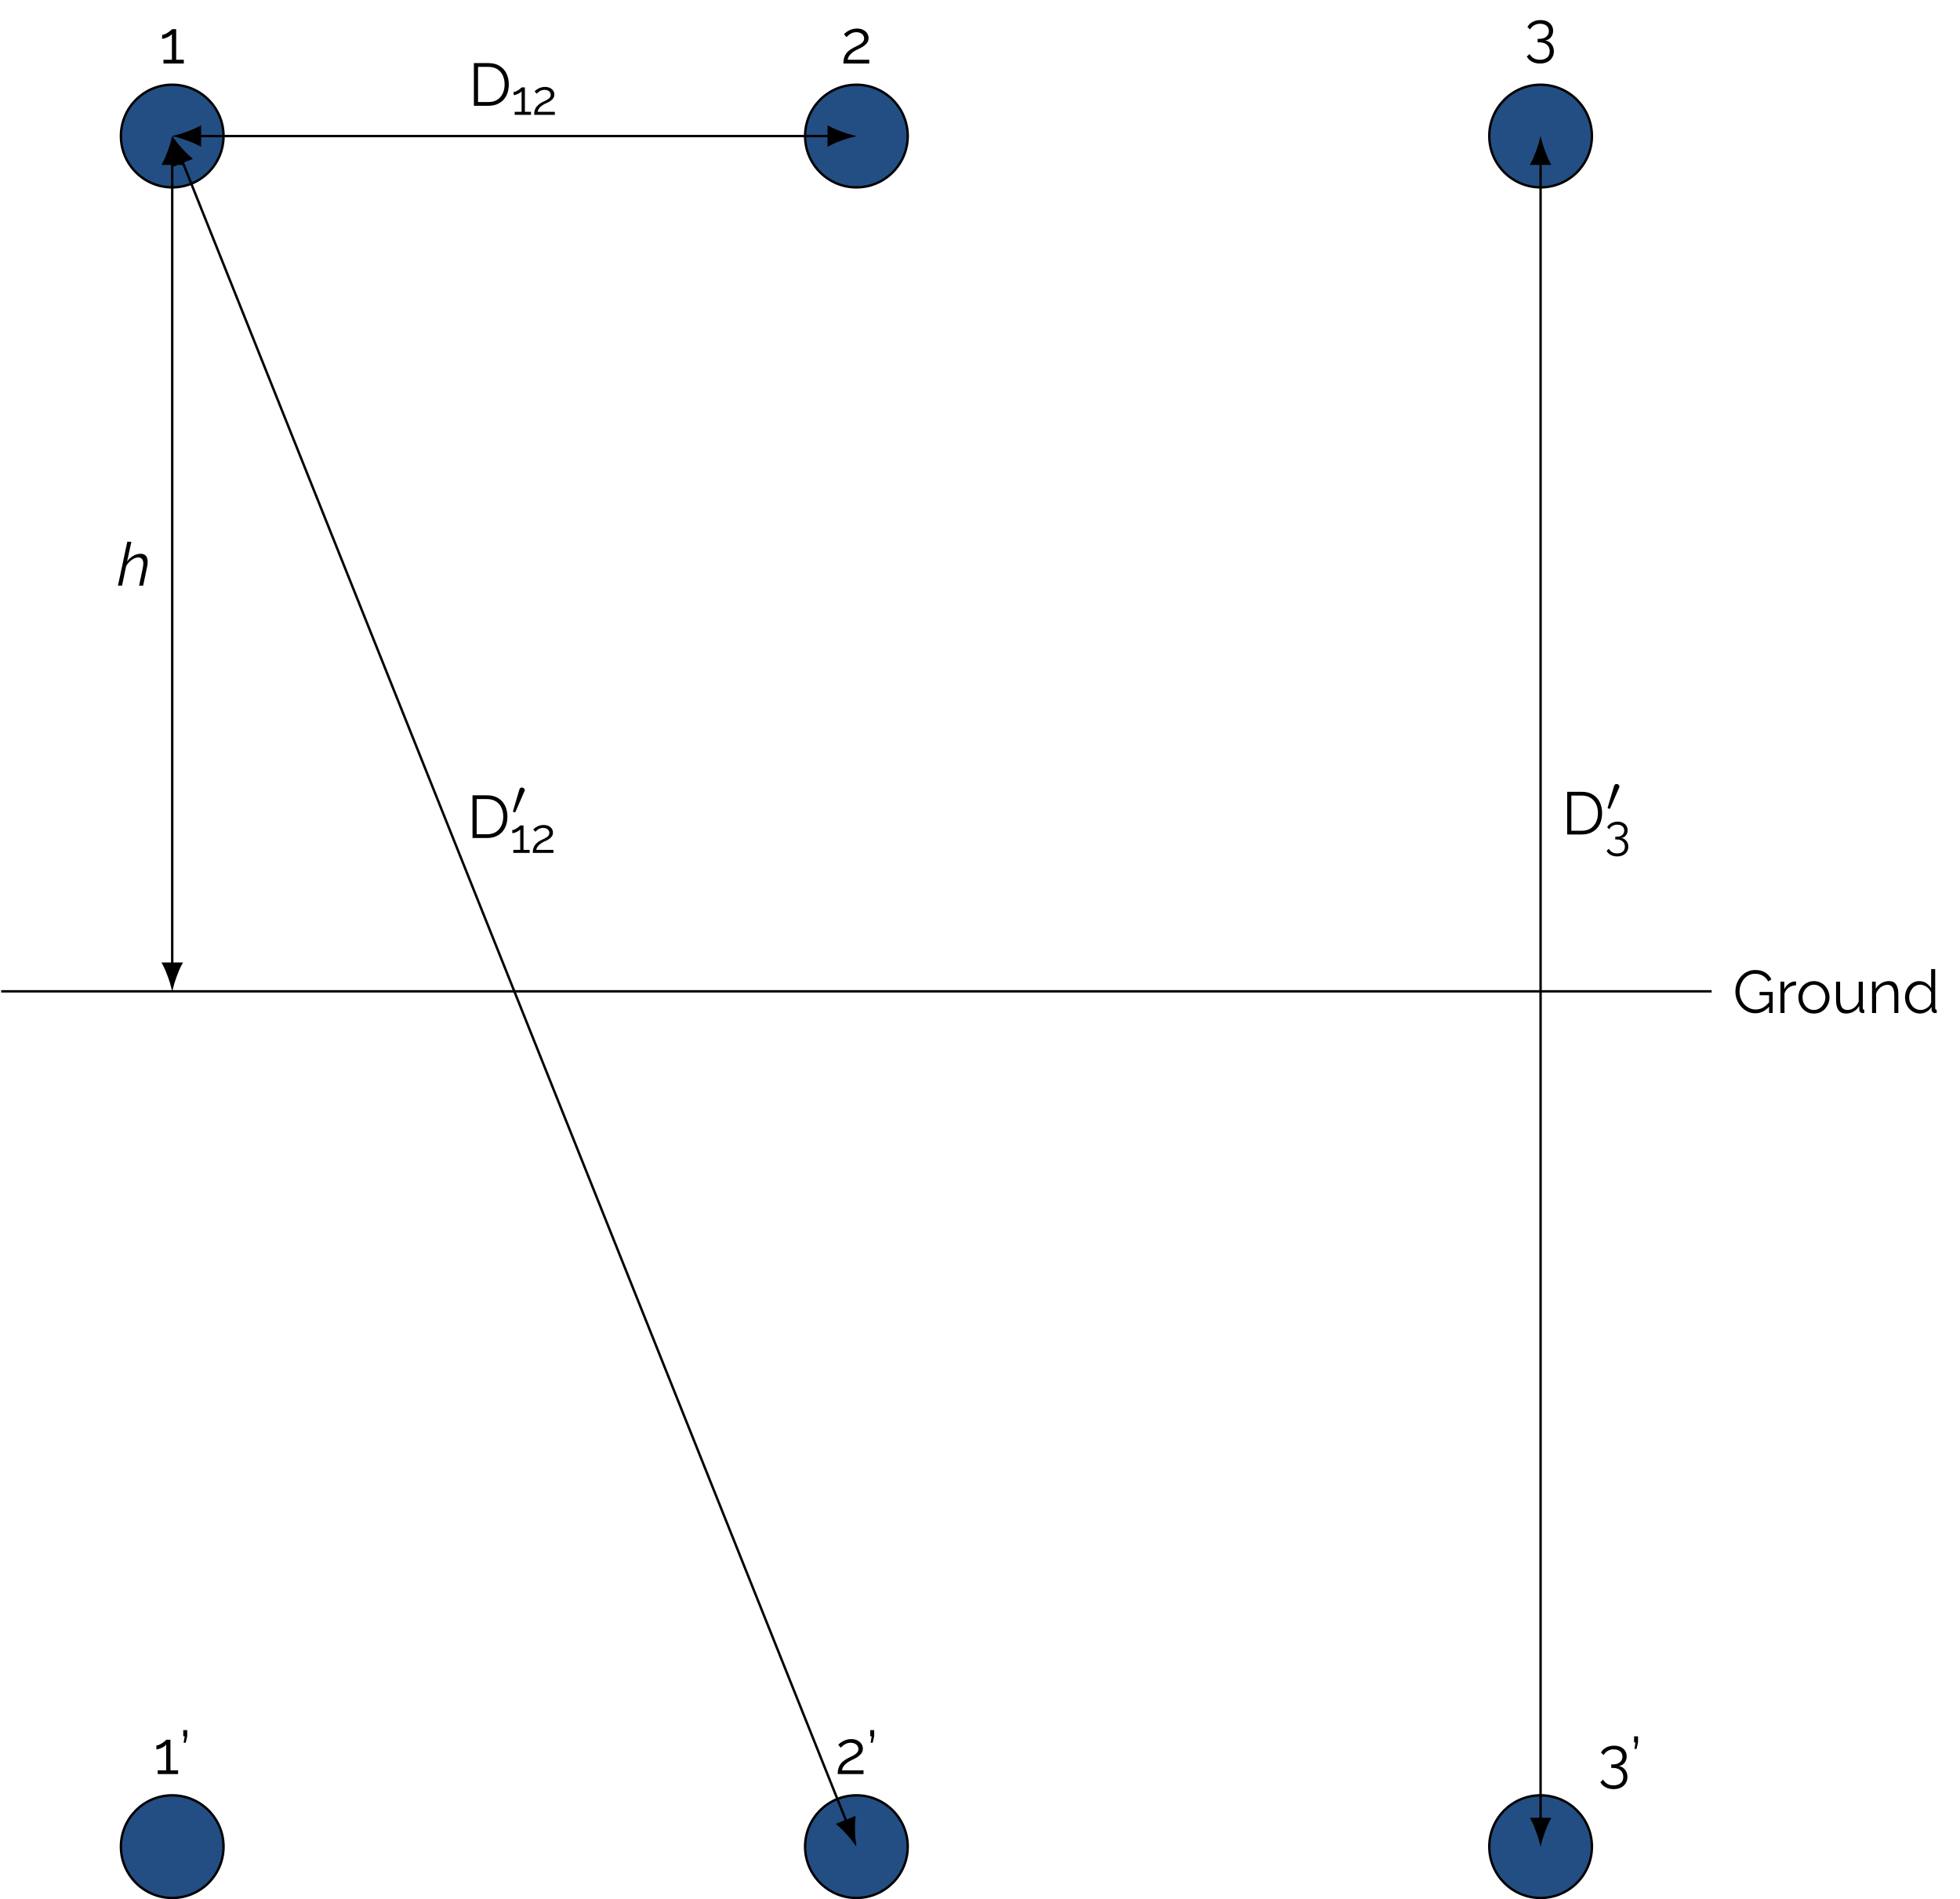 <?xml version="1.0" encoding="UTF-8"?>
<svg xmlns="http://www.w3.org/2000/svg" xmlns:xlink="http://www.w3.org/1999/xlink" width="324.825pt" height="314.715pt" viewBox="0 0 324.825 314.715" version="1.1">
<rect x="0" y="0" width="324.825" height="314.715" fill="#808080" stroke="none"/>
<defs>
<g>
<symbol overflow="visible" id="glyph0-0">
<path style="stroke:none;" d="M 5.562 -0.297 C 5.562 -0.098 5.453 0 5.234 0 L 0.766 0 C 0.66 0 0.586 -0.02 0.547 -0.062 C 0.516 -0.102 0.5 -0.164 0.5 -0.25 L 0.5 -6.844 C 0.5 -7 0.562 -7.078 0.688 -7.078 L 5.391 -7.078 C 5.504 -7.078 5.562 -7.008 5.562 -6.875 Z M 5.047 -0.734 L 5.047 -6.406 C 5.047 -6.52 4.992 -6.578 4.891 -6.578 L 1.172 -6.578 C 1.066 -6.578 1.016 -6.516 1.016 -6.391 L 1.016 -0.703 C 1.016 -0.641 1.031 -0.586 1.062 -0.547 C 1.094 -0.516 1.156 -0.5 1.25 -0.5 L 4.766 -0.5 C 4.953 -0.5 5.047 -0.578 5.047 -0.734 Z M 4.766 -0.281 L 0.703 -6.672 L 1.219 -6.938 L 5.359 -0.328 Z M 4.766 -0.281 "/>
</symbol>
<symbol overflow="visible" id="glyph0-1">
<path style="stroke:none;" d="M 3.734 0.047 C 3.254 0.047 2.812 -0.051 2.406 -0.25 C 2 -0.457 1.645 -0.734 1.344 -1.078 C 1.051 -1.422 0.82 -1.805 0.656 -2.234 C 0.5 -2.66 0.422 -3.098 0.422 -3.547 C 0.422 -4.023 0.5 -4.477 0.656 -4.906 C 0.82 -5.332 1.051 -5.711 1.344 -6.047 C 1.633 -6.379 1.977 -6.641 2.375 -6.828 C 2.781 -7.023 3.219 -7.125 3.688 -7.125 C 4.383 -7.125 4.953 -6.977 5.391 -6.688 C 5.828 -6.406 6.16 -6.035 6.391 -5.578 L 5.859 -5.219 C 5.629 -5.656 5.32 -5.977 4.938 -6.188 C 4.562 -6.395 4.141 -6.5 3.672 -6.5 C 3.285 -6.5 2.93 -6.414 2.609 -6.25 C 2.297 -6.082 2.023 -5.859 1.797 -5.578 C 1.578 -5.297 1.406 -4.977 1.281 -4.625 C 1.164 -4.281 1.109 -3.914 1.109 -3.531 C 1.109 -3.133 1.176 -2.758 1.312 -2.406 C 1.445 -2.051 1.633 -1.734 1.875 -1.453 C 2.125 -1.18 2.41 -0.969 2.734 -0.812 C 3.055 -0.656 3.406 -0.578 3.781 -0.578 C 4.207 -0.578 4.613 -0.68 5 -0.891 C 5.383 -1.109 5.754 -1.445 6.109 -1.906 L 6.109 -1.172 C 5.441 -0.359 4.648 0.047 3.734 0.047 Z M 6 -2.938 L 4.422 -2.938 L 4.422 -3.484 L 6.594 -3.484 L 6.594 0 L 6 0 Z M 6 -2.938 "/>
</symbol>
<symbol overflow="visible" id="glyph0-2">
<path style="stroke:none;" d="M 3.344 -4.594 C 2.883 -4.582 2.484 -4.457 2.141 -4.219 C 1.805 -3.977 1.566 -3.648 1.422 -3.234 L 1.422 0 L 0.75 0 L 0.75 -5.188 L 1.391 -5.188 L 1.391 -3.953 C 1.566 -4.316 1.801 -4.609 2.094 -4.828 C 2.395 -5.055 2.711 -5.188 3.047 -5.219 C 3.109 -5.219 3.164 -5.219 3.219 -5.219 C 3.27 -5.219 3.312 -5.219 3.344 -5.219 Z M 3.344 -4.594 "/>
</symbol>
<symbol overflow="visible" id="glyph0-3">
<path style="stroke:none;" d="M 2.953 0.094 C 2.586 0.094 2.242 0.023 1.922 -0.109 C 1.609 -0.254 1.336 -0.453 1.109 -0.703 C 0.879 -0.953 0.703 -1.238 0.578 -1.562 C 0.453 -1.883 0.391 -2.223 0.391 -2.578 C 0.391 -2.953 0.453 -3.301 0.578 -3.625 C 0.703 -3.945 0.879 -4.234 1.109 -4.484 C 1.348 -4.734 1.625 -4.926 1.938 -5.062 C 2.25 -5.207 2.594 -5.281 2.969 -5.281 C 3.344 -5.281 3.688 -5.207 4 -5.062 C 4.312 -4.926 4.582 -4.734 4.812 -4.484 C 5.039 -4.234 5.219 -3.945 5.344 -3.625 C 5.477 -3.301 5.547 -2.953 5.547 -2.578 C 5.547 -2.223 5.477 -1.883 5.344 -1.562 C 5.219 -1.238 5.039 -0.953 4.812 -0.703 C 4.582 -0.453 4.312 -0.254 4 -0.109 C 3.688 0.023 3.336 0.094 2.953 0.094 Z M 1.078 -2.578 C 1.078 -2.191 1.16 -1.836 1.328 -1.516 C 1.492 -1.203 1.719 -0.953 2 -0.766 C 2.289 -0.586 2.609 -0.5 2.953 -0.5 C 3.305 -0.5 3.625 -0.594 3.906 -0.781 C 4.195 -0.969 4.426 -1.223 4.594 -1.547 C 4.77 -1.867 4.859 -2.219 4.859 -2.594 C 4.859 -2.977 4.77 -3.328 4.594 -3.641 C 4.426 -3.961 4.195 -4.219 3.906 -4.406 C 3.625 -4.594 3.305 -4.688 2.953 -4.688 C 2.609 -4.688 2.297 -4.586 2.016 -4.391 C 1.734 -4.203 1.504 -3.945 1.328 -3.625 C 1.16 -3.312 1.078 -2.961 1.078 -2.578 Z M 1.078 -2.578 "/>
</symbol>
<symbol overflow="visible" id="glyph0-4">
<path style="stroke:none;" d="M 0.703 -2.141 L 0.703 -5.188 L 1.375 -5.188 L 1.375 -2.266 C 1.375 -1.672 1.473 -1.227 1.672 -0.938 C 1.879 -0.645 2.18 -0.5 2.578 -0.5 C 2.848 -0.5 3.109 -0.555 3.359 -0.672 C 3.609 -0.785 3.828 -0.953 4.016 -1.172 C 4.211 -1.391 4.359 -1.641 4.453 -1.922 L 4.453 -5.188 L 5.141 -5.188 L 5.141 -0.812 C 5.141 -0.719 5.156 -0.648 5.188 -0.609 C 5.227 -0.566 5.289 -0.539 5.375 -0.531 L 5.375 0 C 5.289 0.008 5.223 0.016 5.172 0.016 C 5.129 0.016 5.086 0.016 5.047 0.016 C 4.922 0.004 4.805 -0.047 4.703 -0.141 C 4.609 -0.234 4.562 -0.348 4.562 -0.484 L 4.531 -1.172 C 4.312 -0.773 4.004 -0.461 3.609 -0.234 C 3.223 -0.016 2.805 0.094 2.359 0.094 C 1.805 0.094 1.391 -0.094 1.109 -0.469 C 0.836 -0.844 0.703 -1.398 0.703 -2.141 Z M 0.703 -2.141 "/>
</symbol>
<symbol overflow="visible" id="glyph0-5">
<path style="stroke:none;" d="M 5.109 0 L 4.438 0 L 4.438 -2.906 C 4.438 -3.508 4.344 -3.953 4.156 -4.234 C 3.977 -4.523 3.695 -4.672 3.312 -4.672 C 3.051 -4.672 2.789 -4.602 2.531 -4.469 C 2.27 -4.344 2.039 -4.164 1.844 -3.938 C 1.656 -3.719 1.516 -3.469 1.422 -3.188 L 1.422 0 L 0.75 0 L 0.75 -5.188 L 1.359 -5.188 L 1.359 -4.016 C 1.504 -4.266 1.688 -4.484 1.906 -4.672 C 2.133 -4.867 2.391 -5.02 2.672 -5.125 C 2.961 -5.227 3.258 -5.281 3.562 -5.281 C 3.852 -5.281 4.098 -5.227 4.297 -5.125 C 4.492 -5.02 4.648 -4.867 4.766 -4.672 C 4.891 -4.473 4.977 -4.234 5.031 -3.953 C 5.082 -3.68 5.109 -3.379 5.109 -3.047 Z M 5.109 0 "/>
</symbol>
<symbol overflow="visible" id="glyph0-6">
<path style="stroke:none;" d="M 0.406 -2.578 C 0.406 -3.066 0.504 -3.516 0.703 -3.922 C 0.898 -4.336 1.176 -4.664 1.531 -4.906 C 1.895 -5.156 2.305 -5.281 2.766 -5.281 C 3.203 -5.281 3.594 -5.164 3.938 -4.938 C 4.281 -4.707 4.547 -4.43 4.734 -4.109 L 4.734 -7.281 L 5.406 -7.281 L 5.406 -0.812 C 5.406 -0.719 5.426 -0.648 5.469 -0.609 C 5.508 -0.566 5.57 -0.539 5.656 -0.531 L 5.656 0 C 5.52 0.02 5.414 0.023 5.344 0.016 C 5.207 0.016 5.082 -0.035 4.969 -0.141 C 4.863 -0.254 4.812 -0.375 4.812 -0.5 L 4.812 -1 C 4.602 -0.664 4.32 -0.398 3.969 -0.203 C 3.625 -0.004 3.258 0.094 2.875 0.094 C 2.52 0.094 2.191 0.02 1.891 -0.125 C 1.586 -0.27 1.32 -0.469 1.094 -0.719 C 0.875 -0.969 0.703 -1.254 0.578 -1.578 C 0.461 -1.898 0.406 -2.234 0.406 -2.578 Z M 4.734 -1.781 L 4.734 -3.391 C 4.648 -3.629 4.508 -3.848 4.312 -4.047 C 4.125 -4.242 3.906 -4.398 3.656 -4.516 C 3.414 -4.629 3.176 -4.688 2.938 -4.688 C 2.656 -4.688 2.398 -4.629 2.172 -4.516 C 1.953 -4.398 1.758 -4.238 1.594 -4.031 C 1.438 -3.832 1.312 -3.609 1.219 -3.359 C 1.133 -3.109 1.094 -2.848 1.094 -2.578 C 1.094 -2.297 1.141 -2.031 1.234 -1.781 C 1.336 -1.531 1.477 -1.305 1.656 -1.109 C 1.832 -0.91 2.035 -0.758 2.266 -0.656 C 2.504 -0.551 2.758 -0.5 3.031 -0.5 C 3.207 -0.5 3.383 -0.531 3.562 -0.594 C 3.75 -0.664 3.926 -0.758 4.094 -0.875 C 4.27 -0.988 4.41 -1.125 4.516 -1.281 C 4.629 -1.445 4.703 -1.613 4.734 -1.781 Z M 4.734 -1.781 "/>
</symbol>
<symbol overflow="visible" id="glyph0-7">
<path style="stroke:none;" d="M 4.047 -0.625 L 4.047 0 L 0.672 0 L 0.672 -0.625 L 2.078 -0.625 L 2.078 -4.891 C 2.023 -4.805 1.938 -4.719 1.812 -4.625 C 1.688 -4.531 1.539 -4.441 1.375 -4.359 C 1.219 -4.285 1.055 -4.223 0.891 -4.172 C 0.734 -4.117 0.586 -4.094 0.453 -4.094 L 0.453 -4.75 C 0.609 -4.75 0.773 -4.789 0.953 -4.875 C 1.129 -4.957 1.301 -5.055 1.469 -5.172 C 1.633 -5.285 1.773 -5.391 1.891 -5.484 C 2.004 -5.586 2.066 -5.656 2.078 -5.688 L 2.781 -5.688 L 2.781 -0.625 Z M 4.047 -0.625 "/>
</symbol>
<symbol overflow="visible" id="glyph0-8">
<path style="stroke:none;" d="M 0.438 0 C 0.438 -0.227 0.457 -0.457 0.5 -0.688 C 0.539 -0.914 0.613 -1.141 0.719 -1.359 C 0.832 -1.586 1 -1.805 1.219 -2.016 C 1.445 -2.223 1.738 -2.422 2.094 -2.609 C 2.281 -2.711 2.477 -2.812 2.688 -2.906 C 2.895 -3 3.086 -3.102 3.266 -3.219 C 3.453 -3.344 3.598 -3.477 3.703 -3.625 C 3.816 -3.77 3.875 -3.945 3.875 -4.156 C 3.875 -4.32 3.828 -4.484 3.734 -4.641 C 3.641 -4.805 3.492 -4.938 3.297 -5.031 C 3.098 -5.133 2.852 -5.188 2.562 -5.188 C 2.352 -5.188 2.16 -5.156 1.984 -5.094 C 1.805 -5.031 1.648 -4.953 1.516 -4.859 C 1.391 -4.773 1.281 -4.688 1.188 -4.594 C 1.094 -4.508 1.016 -4.438 0.953 -4.375 L 0.531 -4.844 C 0.562 -4.883 0.633 -4.957 0.75 -5.062 C 0.863 -5.164 1.008 -5.27 1.188 -5.375 C 1.375 -5.488 1.594 -5.586 1.844 -5.672 C 2.094 -5.754 2.367 -5.797 2.672 -5.797 C 3.078 -5.797 3.422 -5.723 3.703 -5.578 C 3.992 -5.43 4.219 -5.238 4.375 -5 C 4.531 -4.758 4.609 -4.504 4.609 -4.234 C 4.609 -3.953 4.547 -3.711 4.422 -3.516 C 4.305 -3.328 4.156 -3.16 3.969 -3.016 C 3.789 -2.867 3.602 -2.742 3.406 -2.641 C 3.219 -2.547 3.039 -2.457 2.875 -2.375 C 2.562 -2.227 2.301 -2.082 2.094 -1.938 C 1.883 -1.789 1.711 -1.645 1.578 -1.5 C 1.453 -1.352 1.352 -1.207 1.281 -1.062 C 1.219 -0.914 1.172 -0.77 1.141 -0.625 L 4.719 -0.625 L 4.719 0 Z M 0.438 0 "/>
</symbol>
<symbol overflow="visible" id="glyph0-9">
<path style="stroke:none;" d="M 3.422 -2.359 C 3.723 -2.305 3.977 -2.195 4.188 -2.031 C 4.395 -1.863 4.555 -1.656 4.672 -1.406 C 4.797 -1.156 4.859 -0.867 4.859 -0.547 C 4.859 -0.148 4.758 0.195 4.562 0.5 C 4.375 0.812 4.109 1.051 3.766 1.219 C 3.422 1.383 3.02 1.469 2.562 1.469 C 2.051 1.469 1.609 1.363 1.234 1.156 C 0.859 0.957 0.57 0.676 0.375 0.312 L 0.844 -0.109 C 0.988 0.172 1.203 0.398 1.484 0.578 C 1.773 0.754 2.133 0.844 2.562 0.844 C 3.051 0.844 3.441 0.723 3.734 0.484 C 4.023 0.242 4.172 -0.102 4.172 -0.562 C 4.172 -1.008 4.02 -1.367 3.719 -1.641 C 3.414 -1.91 2.984 -2.047 2.422 -2.047 L 2.172 -2.047 L 2.172 -2.625 L 2.438 -2.625 C 2.945 -2.625 3.336 -2.742 3.609 -2.984 C 3.891 -3.223 4.031 -3.523 4.031 -3.891 C 4.031 -4.172 3.969 -4.398 3.844 -4.578 C 3.719 -4.754 3.547 -4.891 3.328 -4.984 C 3.109 -5.078 2.859 -5.125 2.578 -5.125 C 2.203 -5.125 1.867 -5.035 1.578 -4.859 C 1.285 -4.691 1.066 -4.461 0.922 -4.172 L 0.484 -4.578 C 0.598 -4.816 0.758 -5.02 0.969 -5.188 C 1.188 -5.363 1.438 -5.5 1.719 -5.594 C 2.008 -5.688 2.316 -5.734 2.641 -5.734 C 3.055 -5.734 3.422 -5.66 3.734 -5.516 C 4.047 -5.367 4.289 -5.16 4.469 -4.891 C 4.645 -4.629 4.734 -4.316 4.734 -3.953 C 4.734 -3.691 4.68 -3.445 4.578 -3.219 C 4.473 -2.988 4.32 -2.797 4.125 -2.641 C 3.926 -2.492 3.691 -2.398 3.422 -2.359 Z M 3.422 -2.359 "/>
</symbol>
<symbol overflow="visible" id="glyph0-10">
<path style="stroke:none;" d="M 0.703 -5.188 L 0.875 -6.266 L 0.641 -6.266 L 0.641 -7.281 L 1.297 -7.281 L 1.297 -6.266 L 1.047 -5.188 Z M 0.703 -5.188 "/>
</symbol>
<symbol overflow="visible" id="glyph1-0">
<path style="stroke:none;" d="M 5.562 -0.297 C 5.562 -0.098 5.453 0 5.234 0 L 0.766 0 C 0.66 0 0.586 -0.02 0.547 -0.062 C 0.516 -0.102 0.5 -0.164 0.5 -0.25 L 0.5 -6.844 C 0.5 -7 0.562 -7.078 0.688 -7.078 L 5.391 -7.078 C 5.504 -7.078 5.562 -7.008 5.562 -6.875 Z M 5.047 -0.734 L 5.047 -6.406 C 5.047 -6.52 4.992 -6.578 4.891 -6.578 L 1.172 -6.578 C 1.066 -6.578 1.016 -6.516 1.016 -6.391 L 1.016 -0.703 C 1.016 -0.641 1.031 -0.586 1.062 -0.547 C 1.094 -0.516 1.156 -0.5 1.25 -0.5 L 4.766 -0.5 C 4.953 -0.5 5.047 -0.578 5.047 -0.734 Z M 4.766 -0.281 L 0.703 -6.672 L 1.219 -6.938 L 5.359 -0.328 Z M 4.766 -0.281 "/>
</symbol>
<symbol overflow="visible" id="glyph1-1">
<path style="stroke:none;" d="M 1.641 -7.281 L 2.312 -7.281 L 1.609 -4.016 C 1.891 -4.398 2.227 -4.707 2.625 -4.938 C 3.02 -5.164 3.422 -5.281 3.828 -5.281 C 4.109 -5.281 4.336 -5.223 4.516 -5.109 C 4.691 -5.004 4.816 -4.852 4.891 -4.656 C 4.973 -4.457 5.016 -4.223 5.016 -3.953 C 5.016 -3.828 5.004 -3.688 4.984 -3.531 C 4.973 -3.375 4.945 -3.211 4.906 -3.047 L 4.266 0 L 3.594 0 L 4.203 -2.906 C 4.234 -3.051 4.254 -3.188 4.266 -3.312 C 4.285 -3.438 4.297 -3.551 4.297 -3.656 C 4.297 -3.988 4.223 -4.238 4.078 -4.406 C 3.941 -4.582 3.734 -4.672 3.453 -4.672 C 3.211 -4.672 2.961 -4.602 2.703 -4.469 C 2.453 -4.344 2.211 -4.164 1.984 -3.938 C 1.754 -3.719 1.57 -3.469 1.438 -3.188 L 0.766 0 L 0.094 0 Z M 1.641 -7.281 "/>
</symbol>
<symbol overflow="visible" id="glyph2-0">
<path style="stroke:none;" d="M 5.562 -0.297 C 5.562 -0.098 5.453 0 5.234 0 L 0.766 0 C 0.66 0 0.586 -0.02 0.547 -0.062 C 0.516 -0.102 0.5 -0.164 0.5 -0.25 L 0.5 -6.844 C 0.5 -7 0.562 -7.078 0.688 -7.078 L 5.391 -7.078 C 5.504 -7.078 5.562 -7.008 5.562 -6.875 Z M 5.047 -0.734 L 5.047 -6.406 C 5.047 -6.52 4.992 -6.578 4.891 -6.578 L 1.172 -6.578 C 1.066 -6.578 1.016 -6.516 1.016 -6.391 L 1.016 -0.703 C 1.016 -0.641 1.031 -0.586 1.062 -0.547 C 1.094 -0.516 1.156 -0.5 1.25 -0.5 L 4.766 -0.5 C 4.953 -0.5 5.047 -0.578 5.047 -0.734 Z M 4.766 -0.281 L 0.703 -6.672 L 1.219 -6.938 L 5.359 -0.328 Z M 4.766 -0.281 "/>
</symbol>
<symbol overflow="visible" id="glyph2-1">
<path style="stroke:none;" d="M 0.891 0 L 0.891 -7.078 L 3.297 -7.078 C 4.047 -7.078 4.672 -6.914 5.172 -6.594 C 5.672 -6.281 6.047 -5.859 6.297 -5.328 C 6.547 -4.797 6.672 -4.203 6.672 -3.547 C 6.672 -2.828 6.535 -2.203 6.266 -1.672 C 5.992 -1.141 5.602 -0.727 5.094 -0.438 C 4.582 -0.145 3.984 0 3.297 0 Z M 5.984 -3.547 C 5.984 -4.109 5.879 -4.609 5.672 -5.047 C 5.461 -5.492 5.156 -5.836 4.75 -6.078 C 4.352 -6.328 3.867 -6.453 3.297 -6.453 L 1.578 -6.453 L 1.578 -0.625 L 3.297 -0.625 C 3.879 -0.625 4.367 -0.75 4.766 -1 C 5.16 -1.258 5.461 -1.609 5.672 -2.047 C 5.879 -2.492 5.984 -2.992 5.984 -3.547 Z M 5.984 -3.547 "/>
</symbol>
<symbol overflow="visible" id="glyph3-0">
<path style="stroke:none;" d="M 4.453 -0.234 C 4.453 -0.078 4.363 0 4.188 0 L 0.609 0 C 0.523 0 0.469 -0.016 0.438 -0.047 C 0.406 -0.078 0.391 -0.129 0.391 -0.203 L 0.391 -5.469 C 0.391 -5.594 0.441 -5.656 0.547 -5.656 L 4.297 -5.656 C 4.398 -5.656 4.453 -5.598 4.453 -5.484 Z M 4.031 -0.594 L 4.031 -5.109 C 4.031 -5.211 3.988 -5.266 3.906 -5.266 L 0.938 -5.266 C 0.852 -5.266 0.812 -5.211 0.812 -5.109 L 0.812 -0.562 C 0.812 -0.508 0.82 -0.469 0.844 -0.438 C 0.875 -0.406 0.926 -0.391 1 -0.391 L 3.812 -0.391 C 3.957 -0.391 4.031 -0.457 4.031 -0.594 Z M 3.812 -0.219 L 0.562 -5.328 L 0.984 -5.547 L 4.281 -0.266 Z M 3.812 -0.219 "/>
</symbol>
<symbol overflow="visible" id="glyph3-1">
<path style="stroke:none;" d="M 3.234 -0.5 L 3.234 0 L 0.531 0 L 0.531 -0.5 L 1.672 -0.5 L 1.672 -3.906 C 1.629 -3.844 1.555 -3.77 1.453 -3.688 C 1.348 -3.613 1.227 -3.547 1.094 -3.484 C 0.969 -3.422 0.844 -3.367 0.719 -3.328 C 0.594 -3.285 0.473 -3.266 0.359 -3.266 L 0.359 -3.797 C 0.484 -3.797 0.617 -3.828 0.766 -3.891 C 0.91 -3.961 1.047 -4.039 1.172 -4.125 C 1.305 -4.219 1.422 -4.305 1.516 -4.391 C 1.609 -4.473 1.66 -4.523 1.672 -4.547 L 2.219 -4.547 L 2.219 -0.5 Z M 3.234 -0.5 "/>
</symbol>
<symbol overflow="visible" id="glyph3-2">
<path style="stroke:none;" d="M 0.344 0 C 0.344 -0.176 0.359 -0.359 0.391 -0.547 C 0.43 -0.734 0.492 -0.914 0.578 -1.094 C 0.672 -1.27 0.805 -1.441 0.984 -1.609 C 1.16 -1.773 1.391 -1.938 1.672 -2.094 C 1.828 -2.164 1.988 -2.238 2.156 -2.312 C 2.32 -2.395 2.477 -2.484 2.625 -2.578 C 2.77 -2.672 2.883 -2.773 2.969 -2.891 C 3.051 -3.016 3.094 -3.16 3.094 -3.328 C 3.094 -3.453 3.055 -3.578 2.984 -3.703 C 2.91 -3.836 2.797 -3.941 2.641 -4.016 C 2.484 -4.098 2.285 -4.141 2.047 -4.141 C 1.879 -4.141 1.723 -4.113 1.578 -4.062 C 1.441 -4.02 1.32 -3.961 1.219 -3.891 C 1.113 -3.816 1.023 -3.742 0.953 -3.672 C 0.879 -3.598 0.816 -3.539 0.766 -3.5 L 0.422 -3.875 C 0.453 -3.906 0.508 -3.961 0.594 -4.047 C 0.688 -4.129 0.805 -4.211 0.953 -4.297 C 1.098 -4.391 1.27 -4.469 1.469 -4.531 C 1.676 -4.594 1.898 -4.625 2.141 -4.625 C 2.461 -4.625 2.738 -4.566 2.969 -4.453 C 3.195 -4.336 3.375 -4.188 3.5 -4 C 3.625 -3.812 3.688 -3.602 3.688 -3.375 C 3.688 -3.156 3.641 -2.969 3.547 -2.812 C 3.453 -2.656 3.332 -2.52 3.188 -2.406 C 3.039 -2.289 2.891 -2.191 2.734 -2.109 C 2.578 -2.023 2.43 -1.957 2.297 -1.906 C 2.047 -1.789 1.836 -1.672 1.672 -1.547 C 1.504 -1.43 1.367 -1.312 1.266 -1.188 C 1.16 -1.07 1.082 -0.957 1.031 -0.844 C 0.977 -0.727 0.941 -0.613 0.922 -0.5 L 3.766 -0.5 L 3.766 0 Z M 0.344 0 "/>
</symbol>
<symbol overflow="visible" id="glyph3-3">
<path style="stroke:none;" d="M 2.734 -1.875 C 2.973 -1.844 3.176 -1.758 3.344 -1.625 C 3.52 -1.488 3.656 -1.32 3.75 -1.125 C 3.844 -0.926 3.891 -0.695 3.891 -0.438 C 3.891 -0.113 3.812 0.164 3.656 0.406 C 3.5 0.645 3.281 0.832 3 0.969 C 2.727 1.102 2.41 1.172 2.047 1.172 C 1.641 1.172 1.285 1.086 0.984 0.922 C 0.68 0.766 0.453 0.539 0.297 0.25 L 0.672 -0.094 C 0.797 0.133 0.969 0.316 1.188 0.453 C 1.414 0.598 1.703 0.672 2.047 0.672 C 2.441 0.672 2.754 0.57 2.984 0.375 C 3.211 0.188 3.328 -0.086 3.328 -0.453 C 3.328 -0.805 3.207 -1.094 2.969 -1.312 C 2.727 -1.531 2.383 -1.641 1.938 -1.641 L 1.734 -1.641 L 1.734 -2.094 L 1.953 -2.094 C 2.359 -2.094 2.672 -2.188 2.891 -2.375 C 3.109 -2.57 3.219 -2.816 3.219 -3.109 C 3.219 -3.328 3.164 -3.508 3.062 -3.656 C 2.969 -3.801 2.832 -3.91 2.656 -3.984 C 2.488 -4.055 2.289 -4.094 2.062 -4.094 C 1.758 -4.094 1.492 -4.023 1.266 -3.891 C 1.035 -3.754 0.859 -3.566 0.734 -3.328 L 0.391 -3.672 C 0.484 -3.848 0.613 -4.004 0.781 -4.141 C 0.945 -4.285 1.145 -4.395 1.375 -4.469 C 1.602 -4.551 1.848 -4.594 2.109 -4.594 C 2.441 -4.594 2.734 -4.531 2.984 -4.406 C 3.234 -4.289 3.426 -4.125 3.562 -3.906 C 3.707 -3.695 3.781 -3.445 3.781 -3.156 C 3.781 -2.945 3.738 -2.75 3.656 -2.562 C 3.57 -2.383 3.453 -2.234 3.297 -2.109 C 3.141 -1.992 2.953 -1.914 2.734 -1.875 Z M 2.734 -1.875 "/>
</symbol>
<symbol overflow="visible" id="glyph4-0">
<path style="stroke:none;" d=""/>
</symbol>
<symbol overflow="visible" id="glyph4-1">
<path style="stroke:none;" d="M 2.109 -3.781 C 2.156 -3.875 2.188 -3.938 2.188 -4.016 C 2.188 -4.281 1.938 -4.453 1.719 -4.453 C 1.406 -4.453 1.312 -4.172 1.281 -4.062 L 0.266 -0.625 C 0.234 -0.531 0.234 -0.516 0.234 -0.5 C 0.234 -0.438 0.281 -0.422 0.359 -0.391 C 0.516 -0.328 0.531 -0.328 0.547 -0.328 C 0.562 -0.328 0.609 -0.328 0.672 -0.469 Z M 2.109 -3.781 "/>
</symbol>
</g>
<clipPath id="clip1">
  <path d="M 0 0 L 324.824 0 L 324.824 314.715 L 0 314.715 Z M 0 0 "/>
</clipPath>
<clipPath id="clip2">
  <path d="M 20 297 L 38 297 L 38 314.715 L 20 314.715 Z M 20 297 "/>
</clipPath>
<clipPath id="clip3">
  <path d="M 14 291 L 43 291 L 43 314.715 L 14 314.715 Z M 14 291 "/>
</clipPath>
<clipPath id="clip4">
  <path d="M 133 297 L 151 297 L 151 314.715 L 133 314.715 Z M 133 297 "/>
</clipPath>
<clipPath id="clip5">
  <path d="M 127 291 L 157 291 L 157 314.715 L 127 314.715 Z M 127 291 "/>
</clipPath>
<clipPath id="clip6">
  <path d="M 246 297 L 264 297 L 264 314.715 L 246 314.715 Z M 246 297 "/>
</clipPath>
<clipPath id="clip7">
  <path d="M 241 291 L 270 291 L 270 314.715 L 241 314.715 Z M 241 291 "/>
</clipPath>
</defs>
<g id="surface1">
<g clip-path="url(#clip1)" clip-rule="nonzero">
<path style=" stroke:none;fill-rule:nonzero;fill:rgb(100%,100%,100%);fill-opacity:1;" d="M -0.004 314.715 L -0.004 -0.004 L 324.828 -0.004 L 324.828 314.715 Z M -0.004 314.715 "/>
</g>
<path style="fill:none;stroke-width:0.399;stroke-linecap:butt;stroke-linejoin:miter;stroke:rgb(0%,0%,0%);stroke-opacity:1;stroke-miterlimit:10;" d="M -141.736 0.002 L 141.733 0.002 " transform="matrix(1,0,0,-1,141.931,164.279)"/>
<g style="fill:rgb(0%,0%,0%);fill-opacity:1;">
  <use xlink:href="#glyph0-1" x="287.183" y="167.866"/>
  <use xlink:href="#glyph0-2" x="294.316" y="167.866"/>
</g>
<g style="fill:rgb(0%,0%,0%);fill-opacity:1;">
  <use xlink:href="#glyph0-3" x="297.654" y="167.866"/>
  <use xlink:href="#glyph0-4" x="303.582" y="167.866"/>
  <use xlink:href="#glyph0-5" x="309.499" y="167.866"/>
  <use xlink:href="#glyph0-6" x="315.308" y="167.866"/>
</g>
<path style="fill-rule:nonzero;fill:rgb(13.724%,30.588%,51.372%);fill-opacity:1;stroke-width:0.399;stroke-linecap:butt;stroke-linejoin:miter;stroke:rgb(0%,0%,0%);stroke-opacity:1;stroke-miterlimit:10;" d="M -104.884 141.732 C -104.884 146.431 -108.689 150.24 -113.388 150.24 C -118.083 150.24 -121.892 146.431 -121.892 141.732 C -121.892 137.037 -118.083 133.228 -113.388 133.228 C -108.689 133.228 -104.884 137.037 -104.884 141.732 Z M -104.884 141.732 " transform="matrix(1,0,0,-1,141.931,164.279)"/>
<g style="fill:rgb(0%,0%,0%);fill-opacity:1;">
  <use xlink:href="#glyph0-7" x="26.414" y="10.523"/>
</g>
<path style="fill-rule:nonzero;fill:rgb(13.724%,30.588%,51.372%);fill-opacity:1;stroke-width:0.399;stroke-linecap:butt;stroke-linejoin:miter;stroke:rgb(0%,0%,0%);stroke-opacity:1;stroke-miterlimit:10;" d="M 8.503 141.732 C 8.503 146.431 4.698 150.24 -0.001 150.24 C -4.697 150.24 -8.505 146.431 -8.505 141.732 C -8.505 137.037 -4.697 133.228 -0.001 133.228 C 4.698 133.228 8.503 137.037 8.503 141.732 Z M 8.503 141.732 " transform="matrix(1,0,0,-1,141.931,164.279)"/>
<g style="fill:rgb(0%,0%,0%);fill-opacity:1;">
  <use xlink:href="#glyph0-8" x="139.336" y="10.523"/>
</g>
<path style="fill-rule:nonzero;fill:rgb(13.724%,30.588%,51.372%);fill-opacity:1;stroke-width:0.399;stroke-linecap:butt;stroke-linejoin:miter;stroke:rgb(0%,0%,0%);stroke-opacity:1;stroke-miterlimit:10;" d="M 121.893 141.732 C 121.893 146.431 118.085 150.24 113.385 150.24 C 108.69 150.24 104.882 146.431 104.882 141.732 C 104.882 137.037 108.69 133.228 113.385 133.228 C 118.085 133.228 121.893 137.037 121.893 141.732 Z M 121.893 141.732 " transform="matrix(1,0,0,-1,141.931,164.279)"/>
<g style="fill:rgb(0%,0%,0%);fill-opacity:1;">
  <use xlink:href="#glyph0-9" x="252.657" y="9.059"/>
</g>
<g clip-path="url(#clip2)" clip-rule="nonzero">
<path style=" stroke:none;fill-rule:nonzero;fill:rgb(13.724%,30.588%,51.372%);fill-opacity:1;" d="M 37.047 306.012 C 37.047 301.316 33.242 297.508 28.543 297.508 C 23.848 297.508 20.039 301.316 20.039 306.012 C 20.039 310.711 23.848 314.516 28.543 314.516 C 33.242 314.516 37.047 310.711 37.047 306.012 Z M 37.047 306.012 "/>
</g>
<g clip-path="url(#clip3)" clip-rule="nonzero">
<path style="fill:none;stroke-width:0.399;stroke-linecap:butt;stroke-linejoin:miter;stroke:rgb(0%,0%,0%);stroke-opacity:1;stroke-miterlimit:10;" d="M -104.884 -141.733 C -104.884 -137.037 -108.689 -133.229 -113.388 -133.229 C -118.083 -133.229 -121.892 -137.037 -121.892 -141.733 C -121.892 -146.432 -118.083 -150.237 -113.388 -150.237 C -108.689 -150.237 -104.884 -146.432 -104.884 -141.733 Z M -104.884 -141.733 " transform="matrix(1,0,0,-1,141.931,164.279)"/>
</g>
<g style="fill:rgb(0%,0%,0%);fill-opacity:1;">
  <use xlink:href="#glyph0-7" x="25.467" y="293.988"/>
  <use xlink:href="#glyph0-10" x="29.731" y="293.988"/>
</g>
<g clip-path="url(#clip4)" clip-rule="nonzero">
<path style=" stroke:none;fill-rule:nonzero;fill:rgb(13.724%,30.588%,51.372%);fill-opacity:1;" d="M 150.434 306.012 C 150.434 301.316 146.629 297.508 141.93 297.508 C 137.234 297.508 133.426 301.316 133.426 306.012 C 133.426 310.711 137.234 314.516 141.93 314.516 C 146.629 314.516 150.434 310.711 150.434 306.012 Z M 150.434 306.012 "/>
</g>
<g clip-path="url(#clip5)" clip-rule="nonzero">
<path style="fill:none;stroke-width:0.399;stroke-linecap:butt;stroke-linejoin:miter;stroke:rgb(0%,0%,0%);stroke-opacity:1;stroke-miterlimit:10;" d="M 8.503 -141.733 C 8.503 -137.037 4.698 -133.229 -0.001 -133.229 C -4.697 -133.229 -8.505 -137.037 -8.505 -141.733 C -8.505 -146.432 -4.697 -150.237 -0.001 -150.237 C 4.698 -150.237 8.503 -146.432 8.503 -141.733 Z M 8.503 -141.733 " transform="matrix(1,0,0,-1,141.931,164.279)"/>
</g>
<g style="fill:rgb(0%,0%,0%);fill-opacity:1;">
  <use xlink:href="#glyph0-8" x="138.39" y="293.988"/>
  <use xlink:href="#glyph0-10" x="143.581" y="293.988"/>
</g>
<g clip-path="url(#clip6)" clip-rule="nonzero">
<path style=" stroke:none;fill-rule:nonzero;fill:rgb(13.724%,30.588%,51.372%);fill-opacity:1;" d="M 263.824 306.012 C 263.824 301.316 260.016 297.508 255.316 297.508 C 250.621 297.508 246.812 301.316 246.812 306.012 C 246.812 310.711 250.621 314.516 255.316 314.516 C 260.016 314.516 263.824 310.711 263.824 306.012 Z M 263.824 306.012 "/>
</g>
<g clip-path="url(#clip7)" clip-rule="nonzero">
<path style="fill:none;stroke-width:0.399;stroke-linecap:butt;stroke-linejoin:miter;stroke:rgb(0%,0%,0%);stroke-opacity:1;stroke-miterlimit:10;" d="M 121.893 -141.733 C 121.893 -137.037 118.085 -133.229 113.385 -133.229 C 108.69 -133.229 104.882 -137.037 104.882 -141.733 C 104.882 -146.432 108.69 -150.237 113.385 -150.237 C 118.085 -150.237 121.893 -146.432 121.893 -141.733 Z M 121.893 -141.733 " transform="matrix(1,0,0,-1,141.931,164.279)"/>
</g>
<g style="fill:rgb(0%,0%,0%);fill-opacity:1;">
  <use xlink:href="#glyph0-9" x="264.85" y="295.014"/>
  <use xlink:href="#glyph0-10" x="270.17" y="295.014"/>
</g>
<path style="fill:none;stroke-width:0.399;stroke-linecap:butt;stroke-linejoin:miter;stroke:rgb(0%,0%,0%);stroke-opacity:1;stroke-miterlimit:10;" d="M -113.388 137.15 L -113.388 4.584 " transform="matrix(1,0,0,-1,141.931,164.279)"/>
<path style="fill-rule:nonzero;fill:rgb(0%,0%,0%);fill-opacity:1;stroke-width:0.399;stroke-linecap:butt;stroke-linejoin:miter;stroke:rgb(0%,0%,0%);stroke-opacity:1;stroke-miterlimit:10;" d="M 3.761 0.001 C 3.3 0.114 1.268 0.751 -0.001 1.446 L -0.001 -1.445 C 1.268 -0.753 3.3 -0.112 3.761 0.001 Z M 3.761 0.001 " transform="matrix(0,-1,-1,0,28.544,27.128)"/>
<path style="fill-rule:nonzero;fill:rgb(0%,0%,0%);fill-opacity:1;stroke-width:0.399;stroke-linecap:butt;stroke-linejoin:miter;stroke:rgb(0%,0%,0%);stroke-opacity:1;stroke-miterlimit:10;" d="M 3.761 -0.001 C 3.3 0.112 1.269 0.753 -0.001 1.445 L -0.001 -1.446 C 1.269 -0.751 3.3 -0.114 3.761 -0.001 Z M 3.761 -0.001 " transform="matrix(0,1,1,0,28.544,159.696)"/>
<g style="fill:rgb(0%,0%,0%);fill-opacity:1;">
  <use xlink:href="#glyph1-1" x="19.457" y="97.05"/>
</g>
<path style="fill:none;stroke-width:0.399;stroke-linecap:butt;stroke-linejoin:miter;stroke:rgb(0%,0%,0%);stroke-opacity:1;stroke-miterlimit:10;" d="M -108.806 141.732 L -4.583 141.732 " transform="matrix(1,0,0,-1,141.931,164.279)"/>
<path style="fill-rule:nonzero;fill:rgb(0%,0%,0%);fill-opacity:1;stroke-width:0.399;stroke-linecap:butt;stroke-linejoin:miter;stroke:rgb(0%,0%,0%);stroke-opacity:1;stroke-miterlimit:10;" d="M 3.759 0.002 C 3.298 0.111 1.267 0.752 0.002 1.447 L 0.002 -1.447 C 1.267 -0.752 3.298 -0.111 3.759 0.002 Z M 3.759 0.002 " transform="matrix(-1,0,0,1,33.127,22.545)"/>
<path style="fill-rule:nonzero;fill:rgb(0%,0%,0%);fill-opacity:1;stroke-width:0.399;stroke-linecap:butt;stroke-linejoin:miter;stroke:rgb(0%,0%,0%);stroke-opacity:1;stroke-miterlimit:10;" d="M 3.761 -0.002 C 3.3 0.111 1.269 0.752 -0.001 1.447 L -0.001 -1.447 C 1.269 -0.752 3.3 -0.111 3.761 -0.002 Z M 3.761 -0.002 " transform="matrix(1,0,0,-1,137.348,22.545)"/>
<g style="fill:rgb(0%,0%,0%);fill-opacity:1;">
  <use xlink:href="#glyph2-1" x="77.646" y="17.533"/>
</g>
<g style="fill:rgb(0%,0%,0%);fill-opacity:1;">
  <use xlink:href="#glyph3-1" x="84.769" y="19.028"/>
  <use xlink:href="#glyph3-2" x="88.18" y="19.028"/>
</g>
<path style="fill:none;stroke-width:0.399;stroke-linecap:butt;stroke-linejoin:miter;stroke:rgb(0%,0%,0%);stroke-opacity:1;stroke-miterlimit:10;" d="M -111.685 137.478 L -1.701 -137.479 " transform="matrix(1,0,0,-1,141.931,164.279)"/>
<path style="fill-rule:nonzero;fill:rgb(0%,0%,0%);fill-opacity:1;stroke-width:0.399;stroke-linecap:butt;stroke-linejoin:miter;stroke:rgb(0%,0%,0%);stroke-opacity:1;stroke-miterlimit:10;" d="M 3.761 0.001 C 3.301 0.114 1.267 0.751 0.001 1.446 L 0 -1.448 C 1.268 -0.752 3.299 -0.112 3.761 0.001 Z M 3.761 0.001 " transform="matrix(-0.371,-0.928,-0.928,0.371,30.246,26.8)"/>
<path style="fill-rule:nonzero;fill:rgb(0%,0%,0%);fill-opacity:1;stroke-width:0.399;stroke-linecap:butt;stroke-linejoin:miter;stroke:rgb(0%,0%,0%);stroke-opacity:1;stroke-miterlimit:10;" d="M 3.761 -0.001 C 3.301 0.112 1.268 0.752 0.001 1.444 L 0.002 -1.446 C 1.269 -0.75 3.3 -0.111 3.761 -0.001 Z M 3.761 -0.001 " transform="matrix(0.371,0.928,0.928,-0.371,140.229,301.758)"/>
<g style="fill:rgb(0%,0%,0%);fill-opacity:1;">
  <use xlink:href="#glyph2-1" x="77.419" y="138.873"/>
</g>
<g style="fill:rgb(0%,0%,0%);fill-opacity:1;">
  <use xlink:href="#glyph4-1" x="84.778" y="134.954"/>
</g>
<g style="fill:rgb(0%,0%,0%);fill-opacity:1;">
  <use xlink:href="#glyph3-1" x="84.542" y="141.336"/>
  <use xlink:href="#glyph3-2" x="87.953" y="141.336"/>
</g>
<path style="fill:none;stroke-width:0.399;stroke-linecap:butt;stroke-linejoin:miter;stroke:rgb(0%,0%,0%);stroke-opacity:1;stroke-miterlimit:10;" d="M 113.385 137.15 L 113.385 -137.151 " transform="matrix(1,0,0,-1,141.931,164.279)"/>
<path style="fill-rule:nonzero;fill:rgb(0%,0%,0%);fill-opacity:1;stroke-width:0.399;stroke-linecap:butt;stroke-linejoin:miter;stroke:rgb(0%,0%,0%);stroke-opacity:1;stroke-miterlimit:10;" d="M 3.761 0.002 C 3.3 0.111 1.268 0.752 -0.001 1.447 L -0.001 -1.447 C 1.268 -0.752 3.3 -0.111 3.761 0.002 Z M 3.761 0.002 " transform="matrix(0,-1,-1,0,255.318,27.128)"/>
<path style="fill-rule:nonzero;fill:rgb(0%,0%,0%);fill-opacity:1;stroke-width:0.399;stroke-linecap:butt;stroke-linejoin:miter;stroke:rgb(0%,0%,0%);stroke-opacity:1;stroke-miterlimit:10;" d="M 3.761 -0.002 C 3.3 0.111 1.269 0.752 -0.001 1.447 L -0.001 -1.447 C 1.269 -0.752 3.3 -0.111 3.761 -0.002 Z M 3.761 -0.002 " transform="matrix(0,1,1,0,255.318,301.43)"/>
<g style="fill:rgb(0%,0%,0%);fill-opacity:1;">
  <use xlink:href="#glyph2-1" x="258.837" y="138.287"/>
</g>
<g style="fill:rgb(0%,0%,0%);fill-opacity:1;">
  <use xlink:href="#glyph4-1" x="266.196" y="134.369"/>
</g>
<g style="fill:rgb(0%,0%,0%);fill-opacity:1;">
  <use xlink:href="#glyph3-3" x="265.96" y="140.75"/>
</g>
</g>
</svg>

